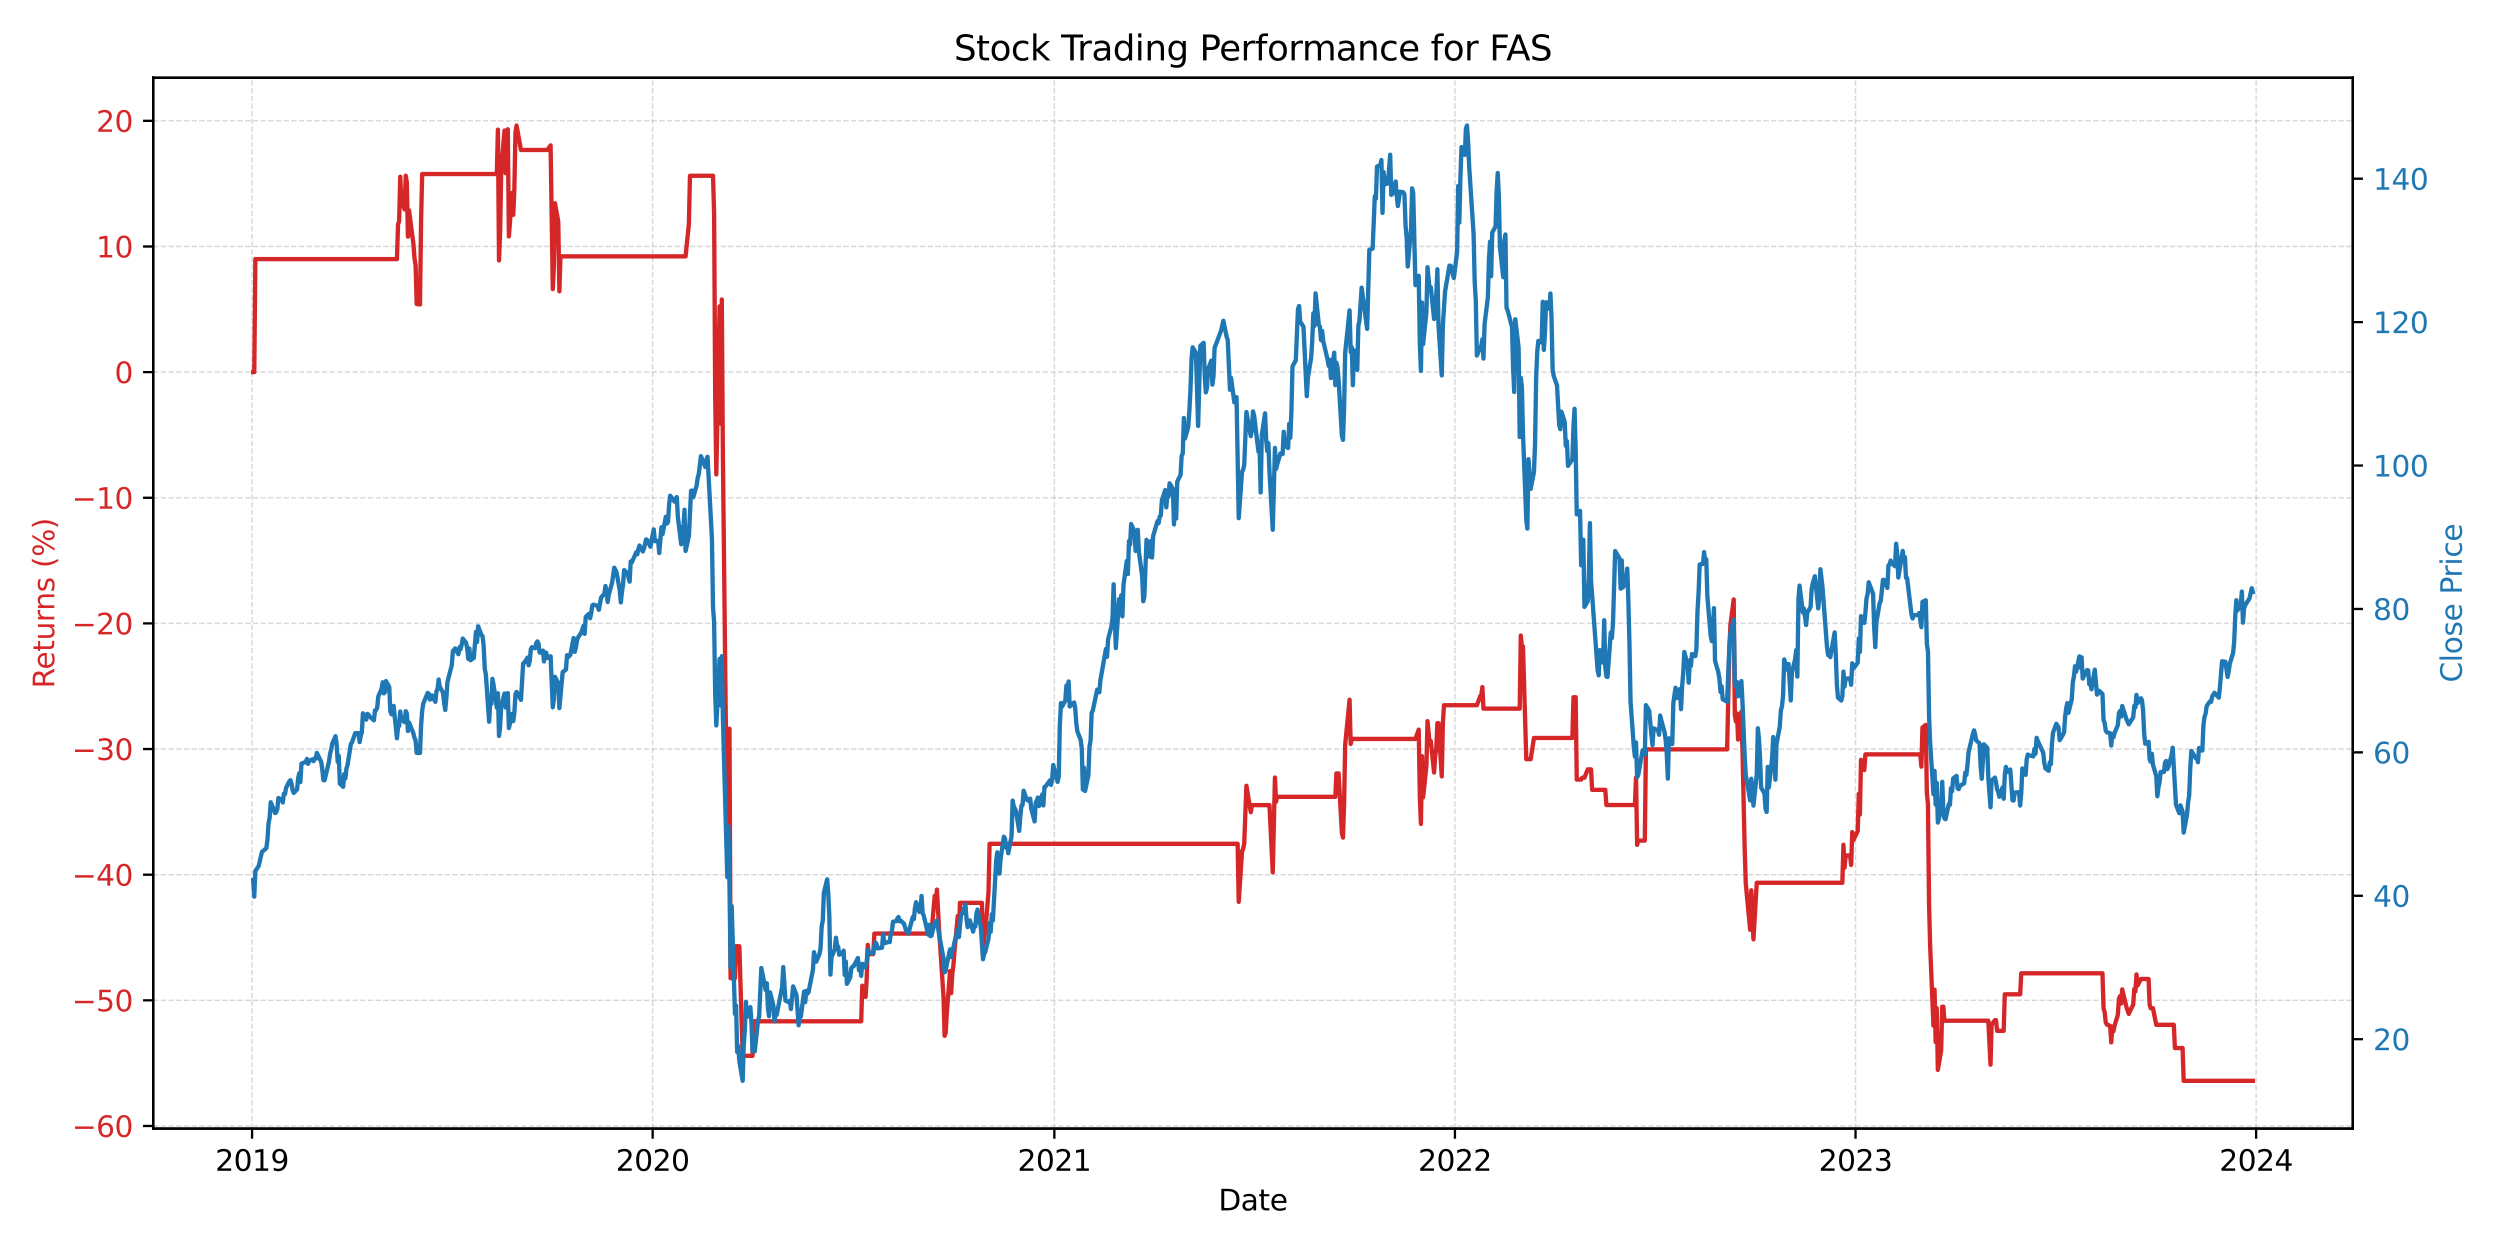 <?xml version="1.0" encoding="utf-8" standalone="no"?>
<!DOCTYPE svg PUBLIC "-//W3C//DTD SVG 1.1//EN"
  "http://www.w3.org/Graphics/SVG/1.1/DTD/svg11.dtd">
<svg xmlns:xlink="http://www.w3.org/1999/xlink" width="864pt" height="432pt" viewBox="0 0 864 432" xmlns="http://www.w3.org/2000/svg" version="1.1">
 <defs>
  <style type="text/css">*{stroke-linejoin: round; stroke-linecap: butt}</style>
 </defs>
 <g id="figure_1">
  <g id="patch_1">
   <path d="M 0 432 
L 864 432 
L 864 0 
L 0 0 
z
" style="fill: #ffffff"/>
  </g>
  <g id="axes_1">
   <g id="patch_2">
    <path d="M 52.94 390.04 
L 813.13 390.04 
L 813.13 26.88 
L 52.94 26.88 
z
" style="fill: #ffffff"/>
   </g>
   <g id="matplotlib.axis_1">
    <g id="xtick_1">
     <g id="line2d_1">
      <path d="M 87.115 390.04 
L 87.115 26.88 
" clip-path="url(#pd7b4e65a87)" style="fill: none; stroke-dasharray: 1.85,0.8; stroke-dashoffset: 0; stroke: #b0b0b0; stroke-opacity: 0.5; stroke-width: 0.5"/>
     </g>
     <g id="line2d_2">
      <defs>
       <path id="m88a83b023a" d="M 0 0 
L 0 3.5 
" style="stroke: #000000; stroke-width: 0.8"/>
      </defs>
      <g>
       <use xlink:href="#m88a83b023a" x="87.115" y="390.04" style="stroke: #000000; stroke-width: 0.8"/>
      </g>
     </g>
     <g id="text_1">
      <!-- 2019 -->
      <g transform="translate(74.39 404.638) scale(0.1 -0.1)">
       <defs>
        <path id="DejaVuSans-32" d="M 1228 531 
L 3431 531 
L 3431 0 
L 469 0 
L 469 531 
Q 828 903 1448 1529 
Q 2069 2156 2228 2338 
Q 2531 2678 2651 2914 
Q 2772 3150 2772 3378 
Q 2772 3750 2511 3984 
Q 2250 4219 1831 4219 
Q 1534 4219 1204 4116 
Q 875 4013 500 3803 
L 500 4441 
Q 881 4594 1212 4672 
Q 1544 4750 1819 4750 
Q 2544 4750 2975 4387 
Q 3406 4025 3406 3419 
Q 3406 3131 3298 2873 
Q 3191 2616 2906 2266 
Q 2828 2175 2409 1742 
Q 1991 1309 1228 531 
z
" transform="scale(0.016)"/>
        <path id="DejaVuSans-30" d="M 2034 4250 
Q 1547 4250 1301 3770 
Q 1056 3291 1056 2328 
Q 1056 1369 1301 889 
Q 1547 409 2034 409 
Q 2525 409 2770 889 
Q 3016 1369 3016 2328 
Q 3016 3291 2770 3770 
Q 2525 4250 2034 4250 
z
M 2034 4750 
Q 2819 4750 3233 4129 
Q 3647 3509 3647 2328 
Q 3647 1150 3233 529 
Q 2819 -91 2034 -91 
Q 1250 -91 836 529 
Q 422 1150 422 2328 
Q 422 3509 836 4129 
Q 1250 4750 2034 4750 
z
" transform="scale(0.016)"/>
        <path id="DejaVuSans-31" d="M 794 531 
L 1825 531 
L 1825 4091 
L 703 3866 
L 703 4441 
L 1819 4666 
L 2450 4666 
L 2450 531 
L 3481 531 
L 3481 0 
L 794 0 
L 794 531 
z
" transform="scale(0.016)"/>
        <path id="DejaVuSans-39" d="M 703 97 
L 703 672 
Q 941 559 1184 500 
Q 1428 441 1663 441 
Q 2288 441 2617 861 
Q 2947 1281 2994 2138 
Q 2813 1869 2534 1725 
Q 2256 1581 1919 1581 
Q 1219 1581 811 2004 
Q 403 2428 403 3163 
Q 403 3881 828 4315 
Q 1253 4750 1959 4750 
Q 2769 4750 3195 4129 
Q 3622 3509 3622 2328 
Q 3622 1225 3098 567 
Q 2575 -91 1691 -91 
Q 1453 -91 1209 -44 
Q 966 3 703 97 
z
M 1959 2075 
Q 2384 2075 2632 2365 
Q 2881 2656 2881 3163 
Q 2881 3666 2632 3958 
Q 2384 4250 1959 4250 
Q 1534 4250 1286 3958 
Q 1038 3666 1038 3163 
Q 1038 2656 1286 2365 
Q 1534 2075 1959 2075 
z
" transform="scale(0.016)"/>
       </defs>
       <use xlink:href="#DejaVuSans-32"/>
       <use xlink:href="#DejaVuSans-30" x="63.623"/>
       <use xlink:href="#DejaVuSans-31" x="127.246"/>
       <use xlink:href="#DejaVuSans-39" x="190.869"/>
      </g>
     </g>
    </g>
    <g id="xtick_2">
     <g id="line2d_3">
      <path d="M 225.559 390.04 
L 225.559 26.88 
" clip-path="url(#pd7b4e65a87)" style="fill: none; stroke-dasharray: 1.85,0.8; stroke-dashoffset: 0; stroke: #b0b0b0; stroke-opacity: 0.5; stroke-width: 0.5"/>
     </g>
     <g id="line2d_4">
      <g>
       <use xlink:href="#m88a83b023a" x="225.559" y="390.04" style="stroke: #000000; stroke-width: 0.8"/>
      </g>
     </g>
     <g id="text_2">
      <!-- 2020 -->
      <g transform="translate(212.834 404.638) scale(0.1 -0.1)">
       <use xlink:href="#DejaVuSans-32"/>
       <use xlink:href="#DejaVuSans-30" x="63.623"/>
       <use xlink:href="#DejaVuSans-32" x="127.246"/>
       <use xlink:href="#DejaVuSans-30" x="190.869"/>
      </g>
     </g>
    </g>
    <g id="xtick_3">
     <g id="line2d_5">
      <path d="M 364.382 390.04 
L 364.382 26.88 
" clip-path="url(#pd7b4e65a87)" style="fill: none; stroke-dasharray: 1.85,0.8; stroke-dashoffset: 0; stroke: #b0b0b0; stroke-opacity: 0.5; stroke-width: 0.5"/>
     </g>
     <g id="line2d_6">
      <g>
       <use xlink:href="#m88a83b023a" x="364.382" y="390.04" style="stroke: #000000; stroke-width: 0.8"/>
      </g>
     </g>
     <g id="text_3">
      <!-- 2021 -->
      <g transform="translate(351.657 404.638) scale(0.1 -0.1)">
       <use xlink:href="#DejaVuSans-32"/>
       <use xlink:href="#DejaVuSans-30" x="63.623"/>
       <use xlink:href="#DejaVuSans-32" x="127.246"/>
       <use xlink:href="#DejaVuSans-31" x="190.869"/>
      </g>
     </g>
    </g>
    <g id="xtick_4">
     <g id="line2d_7">
      <path d="M 502.826 390.04 
L 502.826 26.88 
" clip-path="url(#pd7b4e65a87)" style="fill: none; stroke-dasharray: 1.85,0.8; stroke-dashoffset: 0; stroke: #b0b0b0; stroke-opacity: 0.5; stroke-width: 0.5"/>
     </g>
     <g id="line2d_8">
      <g>
       <use xlink:href="#m88a83b023a" x="502.826" y="390.04" style="stroke: #000000; stroke-width: 0.8"/>
      </g>
     </g>
     <g id="text_4">
      <!-- 2022 -->
      <g transform="translate(490.101 404.638) scale(0.1 -0.1)">
       <use xlink:href="#DejaVuSans-32"/>
       <use xlink:href="#DejaVuSans-30" x="63.623"/>
       <use xlink:href="#DejaVuSans-32" x="127.246"/>
       <use xlink:href="#DejaVuSans-32" x="190.869"/>
      </g>
     </g>
    </g>
    <g id="xtick_5">
     <g id="line2d_9">
      <path d="M 641.27 390.04 
L 641.27 26.88 
" clip-path="url(#pd7b4e65a87)" style="fill: none; stroke-dasharray: 1.85,0.8; stroke-dashoffset: 0; stroke: #b0b0b0; stroke-opacity: 0.5; stroke-width: 0.5"/>
     </g>
     <g id="line2d_10">
      <g>
       <use xlink:href="#m88a83b023a" x="641.27" y="390.04" style="stroke: #000000; stroke-width: 0.8"/>
      </g>
     </g>
     <g id="text_5">
      <!-- 2023 -->
      <g transform="translate(628.545 404.638) scale(0.1 -0.1)">
       <defs>
        <path id="DejaVuSans-33" d="M 2597 2516 
Q 3050 2419 3304 2112 
Q 3559 1806 3559 1356 
Q 3559 666 3084 287 
Q 2609 -91 1734 -91 
Q 1441 -91 1130 -33 
Q 819 25 488 141 
L 488 750 
Q 750 597 1062 519 
Q 1375 441 1716 441 
Q 2309 441 2620 675 
Q 2931 909 2931 1356 
Q 2931 1769 2642 2001 
Q 2353 2234 1838 2234 
L 1294 2234 
L 1294 2753 
L 1863 2753 
Q 2328 2753 2575 2939 
Q 2822 3125 2822 3475 
Q 2822 3834 2567 4026 
Q 2313 4219 1838 4219 
Q 1578 4219 1281 4162 
Q 984 4106 628 3988 
L 628 4550 
Q 988 4650 1302 4700 
Q 1616 4750 1894 4750 
Q 2613 4750 3031 4423 
Q 3450 4097 3450 3541 
Q 3450 3153 3228 2886 
Q 3006 2619 2597 2516 
z
" transform="scale(0.016)"/>
       </defs>
       <use xlink:href="#DejaVuSans-32"/>
       <use xlink:href="#DejaVuSans-30" x="63.623"/>
       <use xlink:href="#DejaVuSans-32" x="127.246"/>
       <use xlink:href="#DejaVuSans-33" x="190.869"/>
      </g>
     </g>
    </g>
    <g id="xtick_6">
     <g id="line2d_11">
      <path d="M 779.714 390.04 
L 779.714 26.88 
" clip-path="url(#pd7b4e65a87)" style="fill: none; stroke-dasharray: 1.85,0.8; stroke-dashoffset: 0; stroke: #b0b0b0; stroke-opacity: 0.5; stroke-width: 0.5"/>
     </g>
     <g id="line2d_12">
      <g>
       <use xlink:href="#m88a83b023a" x="779.714" y="390.04" style="stroke: #000000; stroke-width: 0.8"/>
      </g>
     </g>
     <g id="text_6">
      <!-- 2024 -->
      <g transform="translate(766.989 404.638) scale(0.1 -0.1)">
       <defs>
        <path id="DejaVuSans-34" d="M 2419 4116 
L 825 1625 
L 2419 1625 
L 2419 4116 
z
M 2253 4666 
L 3047 4666 
L 3047 1625 
L 3713 1625 
L 3713 1100 
L 3047 1100 
L 3047 0 
L 2419 0 
L 2419 1100 
L 313 1100 
L 313 1709 
L 2253 4666 
z
" transform="scale(0.016)"/>
       </defs>
       <use xlink:href="#DejaVuSans-32"/>
       <use xlink:href="#DejaVuSans-30" x="63.623"/>
       <use xlink:href="#DejaVuSans-32" x="127.246"/>
       <use xlink:href="#DejaVuSans-34" x="190.869"/>
      </g>
     </g>
    </g>
    <g id="text_7">
     <!-- Date -->
     <g transform="translate(421.084 418.317) scale(0.1 -0.1)">
      <defs>
       <path id="DejaVuSans-44" d="M 1259 4147 
L 1259 519 
L 2022 519 
Q 2988 519 3436 956 
Q 3884 1394 3884 2338 
Q 3884 3275 3436 3711 
Q 2988 4147 2022 4147 
L 1259 4147 
z
M 628 4666 
L 1925 4666 
Q 3281 4666 3915 4102 
Q 4550 3538 4550 2338 
Q 4550 1131 3912 565 
Q 3275 0 1925 0 
L 628 0 
L 628 4666 
z
" transform="scale(0.016)"/>
       <path id="DejaVuSans-61" d="M 2194 1759 
Q 1497 1759 1228 1600 
Q 959 1441 959 1056 
Q 959 750 1161 570 
Q 1363 391 1709 391 
Q 2188 391 2477 730 
Q 2766 1069 2766 1631 
L 2766 1759 
L 2194 1759 
z
M 3341 1997 
L 3341 0 
L 2766 0 
L 2766 531 
Q 2569 213 2275 61 
Q 1981 -91 1556 -91 
Q 1019 -91 701 211 
Q 384 513 384 1019 
Q 384 1609 779 1909 
Q 1175 2209 1959 2209 
L 2766 2209 
L 2766 2266 
Q 2766 2663 2505 2880 
Q 2244 3097 1772 3097 
Q 1472 3097 1187 3025 
Q 903 2953 641 2809 
L 641 3341 
Q 956 3463 1253 3523 
Q 1550 3584 1831 3584 
Q 2591 3584 2966 3190 
Q 3341 2797 3341 1997 
z
" transform="scale(0.016)"/>
       <path id="DejaVuSans-74" d="M 1172 4494 
L 1172 3500 
L 2356 3500 
L 2356 3053 
L 1172 3053 
L 1172 1153 
Q 1172 725 1289 603 
Q 1406 481 1766 481 
L 2356 481 
L 2356 0 
L 1766 0 
Q 1100 0 847 248 
Q 594 497 594 1153 
L 594 3053 
L 172 3053 
L 172 3500 
L 594 3500 
L 594 4494 
L 1172 4494 
z
" transform="scale(0.016)"/>
       <path id="DejaVuSans-65" d="M 3597 1894 
L 3597 1613 
L 953 1613 
Q 991 1019 1311 708 
Q 1631 397 2203 397 
Q 2534 397 2845 478 
Q 3156 559 3463 722 
L 3463 178 
Q 3153 47 2828 -22 
Q 2503 -91 2169 -91 
Q 1331 -91 842 396 
Q 353 884 353 1716 
Q 353 2575 817 3079 
Q 1281 3584 2069 3584 
Q 2775 3584 3186 3129 
Q 3597 2675 3597 1894 
z
M 3022 2063 
Q 3016 2534 2758 2815 
Q 2500 3097 2075 3097 
Q 1594 3097 1305 2825 
Q 1016 2553 972 2059 
L 3022 2063 
z
" transform="scale(0.016)"/>
      </defs>
      <use xlink:href="#DejaVuSans-44"/>
      <use xlink:href="#DejaVuSans-61" x="77.002"/>
      <use xlink:href="#DejaVuSans-74" x="138.281"/>
      <use xlink:href="#DejaVuSans-65" x="177.49"/>
     </g>
    </g>
   </g>
   <g id="matplotlib.axis_2">
    <g id="ytick_1">
     <g id="line2d_13">
      <path d="M 52.94 389.138 
L 813.13 389.138 
" clip-path="url(#pd7b4e65a87)" style="fill: none; stroke-dasharray: 1.85,0.8; stroke-dashoffset: 0; stroke: #b0b0b0; stroke-opacity: 0.5; stroke-width: 0.5"/>
     </g>
     <g id="line2d_14">
      <defs>
       <path id="mc1b731d2d6" d="M 0 0 
L -3.5 0 
" style="stroke: #000000; stroke-width: 0.8"/>
      </defs>
      <g>
       <use xlink:href="#mc1b731d2d6" x="52.94" y="389.138" style="stroke: #000000; stroke-width: 0.8"/>
      </g>
     </g>
     <g id="text_8">
      <!-- −60 -->
      <g style="fill: #d62728" transform="translate(24.835 392.937) scale(0.1 -0.1)">
       <defs>
        <path id="DejaVuSans-2212" d="M 678 2272 
L 4684 2272 
L 4684 1741 
L 678 1741 
L 678 2272 
z
" transform="scale(0.016)"/>
        <path id="DejaVuSans-36" d="M 2113 2584 
Q 1688 2584 1439 2293 
Q 1191 2003 1191 1497 
Q 1191 994 1439 701 
Q 1688 409 2113 409 
Q 2538 409 2786 701 
Q 3034 994 3034 1497 
Q 3034 2003 2786 2293 
Q 2538 2584 2113 2584 
z
M 3366 4563 
L 3366 3988 
Q 3128 4100 2886 4159 
Q 2644 4219 2406 4219 
Q 1781 4219 1451 3797 
Q 1122 3375 1075 2522 
Q 1259 2794 1537 2939 
Q 1816 3084 2150 3084 
Q 2853 3084 3261 2657 
Q 3669 2231 3669 1497 
Q 3669 778 3244 343 
Q 2819 -91 2113 -91 
Q 1303 -91 875 529 
Q 447 1150 447 2328 
Q 447 3434 972 4092 
Q 1497 4750 2381 4750 
Q 2619 4750 2861 4703 
Q 3103 4656 3366 4563 
z
" transform="scale(0.016)"/>
       </defs>
       <use xlink:href="#DejaVuSans-2212"/>
       <use xlink:href="#DejaVuSans-36" x="83.789"/>
       <use xlink:href="#DejaVuSans-30" x="147.412"/>
      </g>
     </g>
    </g>
    <g id="ytick_2">
     <g id="line2d_15">
      <path d="M 52.94 345.716 
L 813.13 345.716 
" clip-path="url(#pd7b4e65a87)" style="fill: none; stroke-dasharray: 1.85,0.8; stroke-dashoffset: 0; stroke: #b0b0b0; stroke-opacity: 0.5; stroke-width: 0.5"/>
     </g>
     <g id="line2d_16">
      <g>
       <use xlink:href="#mc1b731d2d6" x="52.94" y="345.716" style="stroke: #000000; stroke-width: 0.8"/>
      </g>
     </g>
     <g id="text_9">
      <!-- −50 -->
      <g style="fill: #d62728" transform="translate(24.835 349.515) scale(0.1 -0.1)">
       <defs>
        <path id="DejaVuSans-35" d="M 691 4666 
L 3169 4666 
L 3169 4134 
L 1269 4134 
L 1269 2991 
Q 1406 3038 1543 3061 
Q 1681 3084 1819 3084 
Q 2600 3084 3056 2656 
Q 3513 2228 3513 1497 
Q 3513 744 3044 326 
Q 2575 -91 1722 -91 
Q 1428 -91 1123 -41 
Q 819 9 494 109 
L 494 744 
Q 775 591 1075 516 
Q 1375 441 1709 441 
Q 2250 441 2565 725 
Q 2881 1009 2881 1497 
Q 2881 1984 2565 2268 
Q 2250 2553 1709 2553 
Q 1456 2553 1204 2497 
Q 953 2441 691 2322 
L 691 4666 
z
" transform="scale(0.016)"/>
       </defs>
       <use xlink:href="#DejaVuSans-2212"/>
       <use xlink:href="#DejaVuSans-35" x="83.789"/>
       <use xlink:href="#DejaVuSans-30" x="147.412"/>
      </g>
     </g>
    </g>
    <g id="ytick_3">
     <g id="line2d_17">
      <path d="M 52.94 302.294 
L 813.13 302.294 
" clip-path="url(#pd7b4e65a87)" style="fill: none; stroke-dasharray: 1.85,0.8; stroke-dashoffset: 0; stroke: #b0b0b0; stroke-opacity: 0.5; stroke-width: 0.5"/>
     </g>
     <g id="line2d_18">
      <g>
       <use xlink:href="#mc1b731d2d6" x="52.94" y="302.294" style="stroke: #000000; stroke-width: 0.8"/>
      </g>
     </g>
     <g id="text_10">
      <!-- −40 -->
      <g style="fill: #d62728" transform="translate(24.835 306.093) scale(0.1 -0.1)">
       <use xlink:href="#DejaVuSans-2212"/>
       <use xlink:href="#DejaVuSans-34" x="83.789"/>
       <use xlink:href="#DejaVuSans-30" x="147.412"/>
      </g>
     </g>
    </g>
    <g id="ytick_4">
     <g id="line2d_19">
      <path d="M 52.94 258.872 
L 813.13 258.872 
" clip-path="url(#pd7b4e65a87)" style="fill: none; stroke-dasharray: 1.85,0.8; stroke-dashoffset: 0; stroke: #b0b0b0; stroke-opacity: 0.5; stroke-width: 0.5"/>
     </g>
     <g id="line2d_20">
      <g>
       <use xlink:href="#mc1b731d2d6" x="52.94" y="258.872" style="stroke: #000000; stroke-width: 0.8"/>
      </g>
     </g>
     <g id="text_11">
      <!-- −30 -->
      <g style="fill: #d62728" transform="translate(24.835 262.671) scale(0.1 -0.1)">
       <use xlink:href="#DejaVuSans-2212"/>
       <use xlink:href="#DejaVuSans-33" x="83.789"/>
       <use xlink:href="#DejaVuSans-30" x="147.412"/>
      </g>
     </g>
    </g>
    <g id="ytick_5">
     <g id="line2d_21">
      <path d="M 52.94 215.45 
L 813.13 215.45 
" clip-path="url(#pd7b4e65a87)" style="fill: none; stroke-dasharray: 1.85,0.8; stroke-dashoffset: 0; stroke: #b0b0b0; stroke-opacity: 0.5; stroke-width: 0.5"/>
     </g>
     <g id="line2d_22">
      <g>
       <use xlink:href="#mc1b731d2d6" x="52.94" y="215.45" style="stroke: #000000; stroke-width: 0.8"/>
      </g>
     </g>
     <g id="text_12">
      <!-- −20 -->
      <g style="fill: #d62728" transform="translate(24.835 219.249) scale(0.1 -0.1)">
       <use xlink:href="#DejaVuSans-2212"/>
       <use xlink:href="#DejaVuSans-32" x="83.789"/>
       <use xlink:href="#DejaVuSans-30" x="147.412"/>
      </g>
     </g>
    </g>
    <g id="ytick_6">
     <g id="line2d_23">
      <path d="M 52.94 172.028 
L 813.13 172.028 
" clip-path="url(#pd7b4e65a87)" style="fill: none; stroke-dasharray: 1.85,0.8; stroke-dashoffset: 0; stroke: #b0b0b0; stroke-opacity: 0.5; stroke-width: 0.5"/>
     </g>
     <g id="line2d_24">
      <g>
       <use xlink:href="#mc1b731d2d6" x="52.94" y="172.028" style="stroke: #000000; stroke-width: 0.8"/>
      </g>
     </g>
     <g id="text_13">
      <!-- −10 -->
      <g style="fill: #d62728" transform="translate(24.835 175.827) scale(0.1 -0.1)">
       <use xlink:href="#DejaVuSans-2212"/>
       <use xlink:href="#DejaVuSans-31" x="83.789"/>
       <use xlink:href="#DejaVuSans-30" x="147.412"/>
      </g>
     </g>
    </g>
    <g id="ytick_7">
     <g id="line2d_25">
      <path d="M 52.94 128.606 
L 813.13 128.606 
" clip-path="url(#pd7b4e65a87)" style="fill: none; stroke-dasharray: 1.85,0.8; stroke-dashoffset: 0; stroke: #b0b0b0; stroke-opacity: 0.5; stroke-width: 0.5"/>
     </g>
     <g id="line2d_26">
      <g>
       <use xlink:href="#mc1b731d2d6" x="52.94" y="128.606" style="stroke: #000000; stroke-width: 0.8"/>
      </g>
     </g>
     <g id="text_14">
      <!-- 0 -->
      <g style="fill: #d62728" transform="translate(39.578 132.405) scale(0.1 -0.1)">
       <use xlink:href="#DejaVuSans-30"/>
      </g>
     </g>
    </g>
    <g id="ytick_8">
     <g id="line2d_27">
      <path d="M 52.94 85.184 
L 813.13 85.184 
" clip-path="url(#pd7b4e65a87)" style="fill: none; stroke-dasharray: 1.85,0.8; stroke-dashoffset: 0; stroke: #b0b0b0; stroke-opacity: 0.5; stroke-width: 0.5"/>
     </g>
     <g id="line2d_28">
      <g>
       <use xlink:href="#mc1b731d2d6" x="52.94" y="85.184" style="stroke: #000000; stroke-width: 0.8"/>
      </g>
     </g>
     <g id="text_15">
      <!-- 10 -->
      <g style="fill: #d62728" transform="translate(33.215 88.983) scale(0.1 -0.1)">
       <use xlink:href="#DejaVuSans-31"/>
       <use xlink:href="#DejaVuSans-30" x="63.623"/>
      </g>
     </g>
    </g>
    <g id="ytick_9">
     <g id="line2d_29">
      <path d="M 52.94 41.762 
L 813.13 41.762 
" clip-path="url(#pd7b4e65a87)" style="fill: none; stroke-dasharray: 1.85,0.8; stroke-dashoffset: 0; stroke: #b0b0b0; stroke-opacity: 0.5; stroke-width: 0.5"/>
     </g>
     <g id="line2d_30">
      <g>
       <use xlink:href="#mc1b731d2d6" x="52.94" y="41.762" style="stroke: #000000; stroke-width: 0.8"/>
      </g>
     </g>
     <g id="text_16">
      <!-- 20 -->
      <g style="fill: #d62728" transform="translate(33.215 45.561) scale(0.1 -0.1)">
       <use xlink:href="#DejaVuSans-32"/>
       <use xlink:href="#DejaVuSans-30" x="63.623"/>
      </g>
     </g>
    </g>
    <g id="text_17">
     <!-- Returns (%) -->
     <g style="fill: #d62728" transform="translate(18.756 237.898) rotate(-90) scale(0.1 -0.1)">
      <defs>
       <path id="DejaVuSans-52" d="M 2841 2188 
Q 3044 2119 3236 1894 
Q 3428 1669 3622 1275 
L 4263 0 
L 3584 0 
L 2988 1197 
Q 2756 1666 2539 1819 
Q 2322 1972 1947 1972 
L 1259 1972 
L 1259 0 
L 628 0 
L 628 4666 
L 2053 4666 
Q 2853 4666 3247 4331 
Q 3641 3997 3641 3322 
Q 3641 2881 3436 2590 
Q 3231 2300 2841 2188 
z
M 1259 4147 
L 1259 2491 
L 2053 2491 
Q 2509 2491 2742 2702 
Q 2975 2913 2975 3322 
Q 2975 3731 2742 3939 
Q 2509 4147 2053 4147 
L 1259 4147 
z
" transform="scale(0.016)"/>
       <path id="DejaVuSans-75" d="M 544 1381 
L 544 3500 
L 1119 3500 
L 1119 1403 
Q 1119 906 1312 657 
Q 1506 409 1894 409 
Q 2359 409 2629 706 
Q 2900 1003 2900 1516 
L 2900 3500 
L 3475 3500 
L 3475 0 
L 2900 0 
L 2900 538 
Q 2691 219 2414 64 
Q 2138 -91 1772 -91 
Q 1169 -91 856 284 
Q 544 659 544 1381 
z
M 1991 3584 
L 1991 3584 
z
" transform="scale(0.016)"/>
       <path id="DejaVuSans-72" d="M 2631 2963 
Q 2534 3019 2420 3045 
Q 2306 3072 2169 3072 
Q 1681 3072 1420 2755 
Q 1159 2438 1159 1844 
L 1159 0 
L 581 0 
L 581 3500 
L 1159 3500 
L 1159 2956 
Q 1341 3275 1631 3429 
Q 1922 3584 2338 3584 
Q 2397 3584 2469 3576 
Q 2541 3569 2628 3553 
L 2631 2963 
z
" transform="scale(0.016)"/>
       <path id="DejaVuSans-6e" d="M 3513 2113 
L 3513 0 
L 2938 0 
L 2938 2094 
Q 2938 2591 2744 2837 
Q 2550 3084 2163 3084 
Q 1697 3084 1428 2787 
Q 1159 2491 1159 1978 
L 1159 0 
L 581 0 
L 581 3500 
L 1159 3500 
L 1159 2956 
Q 1366 3272 1645 3428 
Q 1925 3584 2291 3584 
Q 2894 3584 3203 3211 
Q 3513 2838 3513 2113 
z
" transform="scale(0.016)"/>
       <path id="DejaVuSans-73" d="M 2834 3397 
L 2834 2853 
Q 2591 2978 2328 3040 
Q 2066 3103 1784 3103 
Q 1356 3103 1142 2972 
Q 928 2841 928 2578 
Q 928 2378 1081 2264 
Q 1234 2150 1697 2047 
L 1894 2003 
Q 2506 1872 2764 1633 
Q 3022 1394 3022 966 
Q 3022 478 2636 193 
Q 2250 -91 1575 -91 
Q 1294 -91 989 -36 
Q 684 19 347 128 
L 347 722 
Q 666 556 975 473 
Q 1284 391 1588 391 
Q 1994 391 2212 530 
Q 2431 669 2431 922 
Q 2431 1156 2273 1281 
Q 2116 1406 1581 1522 
L 1381 1569 
Q 847 1681 609 1914 
Q 372 2147 372 2553 
Q 372 3047 722 3315 
Q 1072 3584 1716 3584 
Q 2034 3584 2315 3537 
Q 2597 3491 2834 3397 
z
" transform="scale(0.016)"/>
       <path id="DejaVuSans-20" transform="scale(0.016)"/>
       <path id="DejaVuSans-28" d="M 1984 4856 
Q 1566 4138 1362 3434 
Q 1159 2731 1159 2009 
Q 1159 1288 1364 580 
Q 1569 -128 1984 -844 
L 1484 -844 
Q 1016 -109 783 600 
Q 550 1309 550 2009 
Q 550 2706 781 3412 
Q 1013 4119 1484 4856 
L 1984 4856 
z
" transform="scale(0.016)"/>
       <path id="DejaVuSans-25" d="M 4653 2053 
Q 4381 2053 4226 1822 
Q 4072 1591 4072 1178 
Q 4072 772 4226 539 
Q 4381 306 4653 306 
Q 4919 306 5073 539 
Q 5228 772 5228 1178 
Q 5228 1588 5073 1820 
Q 4919 2053 4653 2053 
z
M 4653 2450 
Q 5147 2450 5437 2106 
Q 5728 1763 5728 1178 
Q 5728 594 5436 251 
Q 5144 -91 4653 -91 
Q 4153 -91 3862 251 
Q 3572 594 3572 1178 
Q 3572 1766 3864 2108 
Q 4156 2450 4653 2450 
z
M 1428 4353 
Q 1159 4353 1004 4120 
Q 850 3888 850 3481 
Q 850 3069 1003 2837 
Q 1156 2606 1428 2606 
Q 1700 2606 1854 2837 
Q 2009 3069 2009 3481 
Q 2009 3884 1853 4118 
Q 1697 4353 1428 4353 
z
M 4250 4750 
L 4750 4750 
L 1831 -91 
L 1331 -91 
L 4250 4750 
z
M 1428 4750 
Q 1922 4750 2215 4408 
Q 2509 4066 2509 3481 
Q 2509 2891 2217 2550 
Q 1925 2209 1428 2209 
Q 931 2209 642 2551 
Q 353 2894 353 3481 
Q 353 4063 643 4406 
Q 934 4750 1428 4750 
z
" transform="scale(0.016)"/>
       <path id="DejaVuSans-29" d="M 513 4856 
L 1013 4856 
Q 1481 4119 1714 3412 
Q 1947 2706 1947 2009 
Q 1947 1309 1714 600 
Q 1481 -109 1013 -844 
L 513 -844 
Q 928 -128 1133 580 
Q 1338 1288 1338 2009 
Q 1338 2731 1133 3434 
Q 928 4138 513 4856 
z
" transform="scale(0.016)"/>
      </defs>
      <use xlink:href="#DejaVuSans-52"/>
      <use xlink:href="#DejaVuSans-65" x="64.982"/>
      <use xlink:href="#DejaVuSans-74" x="126.506"/>
      <use xlink:href="#DejaVuSans-75" x="165.715"/>
      <use xlink:href="#DejaVuSans-72" x="229.094"/>
      <use xlink:href="#DejaVuSans-6e" x="268.457"/>
      <use xlink:href="#DejaVuSans-73" x="331.836"/>
      <use xlink:href="#DejaVuSans-20" x="383.936"/>
      <use xlink:href="#DejaVuSans-28" x="415.723"/>
      <use xlink:href="#DejaVuSans-25" x="454.736"/>
      <use xlink:href="#DejaVuSans-29" x="549.756"/>
     </g>
    </g>
   </g>
   <g id="line2d_31">
    <path d="M 87.494 128.606 
L 87.873 128.606 
L 88.253 89.549 
L 137.182 89.549 
L 137.561 77.543 
L 137.941 76.465 
L 138.32 61.08 
L 138.699 69.491 
L 139.837 72.366 
L 140.217 60.72 
L 140.596 63.02 
L 140.975 81.785 
L 141.354 72.726 
L 142.872 84.301 
L 143.251 89.261 
L 143.63 91.778 
L 144.01 105.078 
L 145.147 105.221 
L 145.527 76.033 
L 145.906 60.145 
L 171.698 60.145 
L 172.078 44.82 
L 172.457 90.008 
L 172.836 80.412 
L 173.216 58.713 
L 174.353 45.106 
L 174.733 59.859 
L 175.491 44.676 
L 175.871 81.701 
L 177.009 66.662 
L 177.388 74.253 
L 177.767 65.086 
L 178.146 45.75 
L 178.526 43.387 
L 180.043 51.837 
L 189.146 51.837 
L 190.284 50.253 
L 191.043 99.899 
L 191.422 92.109 
L 191.801 70.257 
L 192.939 76.66 
L 193.318 100.691 
L 193.698 88.609 
L 236.938 88.609 
L 238.076 77.401 
L 238.455 60.743 
L 246.42 60.743 
L 246.799 73.888 
L 247.179 137.424 
L 247.558 163.952 
L 248.696 105.864 
L 249.075 146.425 
L 249.455 103.495 
L 249.834 157.675 
L 251.351 296.295 
L 251.73 251.885 
L 252.11 251.885 
L 252.489 338.06 
L 254.006 338.06 
L 254.385 327.03 
L 255.523 327.03 
L 256.661 364.899 
L 260.075 364.899 
L 260.454 352.966 
L 297.625 352.966 
L 298.005 340.659 
L 299.143 344.553 
L 299.522 338.434 
L 299.901 326.543 
L 300.281 329.881 
L 300.66 329.742 
L 301.798 329.742 
L 302.177 322.649 
L 321.521 322.649 
L 321.901 322.516 
L 323.038 309.573 
L 323.418 312.642 
L 323.797 307.439 
L 324.556 321.448 
L 326.073 344.428 
L 326.452 357.99 
L 326.831 356.921 
L 327.211 350.241 
L 328.349 335.609 
L 328.728 343.225 
L 329.107 336.544 
L 329.487 333.805 
L 329.866 328.728 
L 331.004 316.569 
L 331.383 323.65 
L 331.762 312.026 
L 339.348 312.026 
L 339.728 329.643 
L 340.107 324.129 
L 340.486 322.124 
L 341.624 308.302 
L 342.003 291.616 
L 427.725 291.616 
L 428.104 311.685 
L 429.242 294.163 
L 429.621 293.405 
L 430.001 291.608 
L 430.759 271.562 
L 432.276 280.7 
L 432.656 278.253 
L 438.724 278.253 
L 439.862 301.497 
L 440.621 268.712 
L 441 277.095 
L 441.38 275.385 
L 461.482 275.385 
L 461.862 267.291 
L 462.62 267.291 
L 463.758 287.976 
L 464.137 289.467 
L 464.517 277.814 
L 464.896 257.356 
L 466.413 241.819 
L 466.793 257.126 
L 467.172 255.374 
L 489.171 255.374 
L 490.309 252.161 
L 490.688 275.271 
L 491.068 284.748 
L 491.447 261.331 
L 491.826 275.578 
L 492.964 264.637 
L 493.343 249.231 
L 494.102 257.148 
L 494.481 256.109 
L 495.619 266.978 
L 495.999 261.235 
L 496.378 258.683 
L 496.757 249.941 
L 497.136 249.941 
L 498.274 268.314 
L 498.654 249.941 
L 499.033 243.73 
L 510.412 243.73 
L 511.55 240.632 
L 511.929 240.153 
L 512.308 237.456 
L 512.688 244.903 
L 525.205 244.903 
L 525.584 219.649 
L 525.963 223.397 
L 526.342 223.397 
L 527.48 262.376 
L 528.998 262.376 
L 530.135 255.034 
L 543.411 255.034 
L 543.79 240.956 
L 544.549 240.956 
L 544.928 269.425 
L 546.445 269.425 
L 546.825 268.768 
L 547.583 268.768 
L 548.721 265.905 
L 549.859 265.905 
L 550.238 272.967 
L 554.79 272.967 
L 555.169 278.219 
L 565.031 278.219 
L 565.41 268.695 
L 565.789 291.996 
L 566.169 290.517 
L 568.445 290.517 
L 568.824 258.972 
L 596.892 258.972 
L 597.651 224.939 
L 598.03 216.004 
L 599.168 207.156 
L 599.547 246.971 
L 599.926 249.336 
L 600.306 246.576 
L 600.685 255.599 
L 601.823 245.963 
L 602.202 259.482 
L 602.961 293.4 
L 603.34 305.35 
L 604.857 321.343 
L 605.237 307.679 
L 605.995 324.638 
L 607.133 305.086 
L 636.718 305.086 
L 637.098 291.939 
L 637.477 299.902 
L 637.856 295.68 
L 639.373 295.606 
L 639.753 298.939 
L 640.132 287.569 
L 640.511 290.421 
L 642.028 287.199 
L 642.408 274.311 
L 642.787 281.496 
L 643.166 262.571 
L 644.304 266.126 
L 644.684 260.719 
L 663.648 260.719 
L 664.028 264.953 
L 664.407 251.428 
L 665.545 250.528 
L 665.924 274.057 
L 666.304 277.879 
L 666.683 312.572 
L 667.062 326.997 
L 668.2 354.497 
L 668.579 342.02 
L 668.959 360.117 
L 669.338 348.427 
L 669.717 369.746 
L 670.855 363.114 
L 671.234 347.908 
L 671.614 347.908 
L 671.993 352.759 
L 687.165 352.759 
L 687.924 367.966 
L 688.303 354.106 
L 689.441 352.577 
L 689.82 352.577 
L 690.199 356.259 
L 692.475 356.259 
L 692.854 343.624 
L 698.165 343.624 
L 698.544 336.372 
L 726.612 336.372 
L 726.991 348.48 
L 727.371 349.825 
L 727.75 353.369 
L 728.129 354.091 
L 729.267 354.517 
L 729.646 360.259 
L 730.026 354.845 
L 730.405 356.453 
L 730.784 354.452 
L 731.922 350.777 
L 732.301 345.199 
L 732.681 344.247 
L 733.06 346.84 
L 733.439 341.918 
L 734.957 348.283 
L 735.715 350.416 
L 736.094 349.497 
L 737.232 347.2 
L 737.612 341.786 
L 737.991 342.639 
L 738.37 336.766 
L 738.75 340.605 
L 739.887 338.341 
L 742.543 338.341 
L 742.922 347.323 
L 743.301 348.446 
L 744.06 348.446 
L 745.198 354.172 
L 751.266 354.172 
L 751.646 362.191 
L 754.301 362.191 
L 754.68 373.533 
L 778.576 373.533 
L 778.576 373.533 
" clip-path="url(#pd7b4e65a87)" style="fill: none; stroke: #d62728; stroke-width: 1.5; stroke-linecap: square"/>
   </g>
   <g id="patch_3">
    <path d="M 52.94 390.04 
L 52.94 26.88 
" style="fill: none; stroke: #000000; stroke-width: 0.8; stroke-linejoin: miter; stroke-linecap: square"/>
   </g>
   <g id="patch_4">
    <path d="M 813.13 390.04 
L 813.13 26.88 
" style="fill: none; stroke: #000000; stroke-width: 0.8; stroke-linejoin: miter; stroke-linecap: square"/>
   </g>
   <g id="patch_5">
    <path d="M 52.94 390.04 
L 813.13 390.04 
" style="fill: none; stroke: #000000; stroke-width: 0.8; stroke-linejoin: miter; stroke-linecap: square"/>
   </g>
   <g id="patch_6">
    <path d="M 52.94 26.88 
L 813.13 26.88 
" style="fill: none; stroke: #000000; stroke-width: 0.8; stroke-linejoin: miter; stroke-linecap: square"/>
   </g>
  </g>
  <g id="axes_2">
   <g id="matplotlib.axis_3">
    <g id="ytick_10">
     <g id="line2d_32">
      <defs>
       <path id="m41809c8c04" d="M 0 0 
L 3.5 0 
" style="stroke: #000000; stroke-width: 0.8"/>
      </defs>
      <g>
       <use xlink:href="#m41809c8c04" x="813.13" y="359.149" style="stroke: #000000; stroke-width: 0.8"/>
      </g>
     </g>
     <g id="text_18">
      <!-- 20 -->
      <g style="fill: #1f77b4" transform="translate(820.13 362.949) scale(0.1 -0.1)">
       <use xlink:href="#DejaVuSans-32"/>
       <use xlink:href="#DejaVuSans-30" x="63.623"/>
      </g>
     </g>
    </g>
    <g id="ytick_11">
     <g id="line2d_33">
      <g>
       <use xlink:href="#m41809c8c04" x="813.13" y="309.585" style="stroke: #000000; stroke-width: 0.8"/>
      </g>
     </g>
     <g id="text_19">
      <!-- 40 -->
      <g style="fill: #1f77b4" transform="translate(820.13 313.384) scale(0.1 -0.1)">
       <use xlink:href="#DejaVuSans-34"/>
       <use xlink:href="#DejaVuSans-30" x="63.623"/>
      </g>
     </g>
    </g>
    <g id="ytick_12">
     <g id="line2d_34">
      <g>
       <use xlink:href="#m41809c8c04" x="813.13" y="260.021" style="stroke: #000000; stroke-width: 0.8"/>
      </g>
     </g>
     <g id="text_20">
      <!-- 60 -->
      <g style="fill: #1f77b4" transform="translate(820.13 263.82) scale(0.1 -0.1)">
       <use xlink:href="#DejaVuSans-36"/>
       <use xlink:href="#DejaVuSans-30" x="63.623"/>
      </g>
     </g>
    </g>
    <g id="ytick_13">
     <g id="line2d_35">
      <g>
       <use xlink:href="#m41809c8c04" x="813.13" y="210.456" style="stroke: #000000; stroke-width: 0.8"/>
      </g>
     </g>
     <g id="text_21">
      <!-- 80 -->
      <g style="fill: #1f77b4" transform="translate(820.13 214.256) scale(0.1 -0.1)">
       <defs>
        <path id="DejaVuSans-38" d="M 2034 2216 
Q 1584 2216 1326 1975 
Q 1069 1734 1069 1313 
Q 1069 891 1326 650 
Q 1584 409 2034 409 
Q 2484 409 2743 651 
Q 3003 894 3003 1313 
Q 3003 1734 2745 1975 
Q 2488 2216 2034 2216 
z
M 1403 2484 
Q 997 2584 770 2862 
Q 544 3141 544 3541 
Q 544 4100 942 4425 
Q 1341 4750 2034 4750 
Q 2731 4750 3128 4425 
Q 3525 4100 3525 3541 
Q 3525 3141 3298 2862 
Q 3072 2584 2669 2484 
Q 3125 2378 3379 2068 
Q 3634 1759 3634 1313 
Q 3634 634 3220 271 
Q 2806 -91 2034 -91 
Q 1263 -91 848 271 
Q 434 634 434 1313 
Q 434 1759 690 2068 
Q 947 2378 1403 2484 
z
M 1172 3481 
Q 1172 3119 1398 2916 
Q 1625 2713 2034 2713 
Q 2441 2713 2670 2916 
Q 2900 3119 2900 3481 
Q 2900 3844 2670 4047 
Q 2441 4250 2034 4250 
Q 1625 4250 1398 4047 
Q 1172 3844 1172 3481 
z
" transform="scale(0.016)"/>
       </defs>
       <use xlink:href="#DejaVuSans-38"/>
       <use xlink:href="#DejaVuSans-30" x="63.623"/>
      </g>
     </g>
    </g>
    <g id="ytick_14">
     <g id="line2d_36">
      <g>
       <use xlink:href="#m41809c8c04" x="813.13" y="160.892" style="stroke: #000000; stroke-width: 0.8"/>
      </g>
     </g>
     <g id="text_22">
      <!-- 100 -->
      <g style="fill: #1f77b4" transform="translate(820.13 164.691) scale(0.1 -0.1)">
       <use xlink:href="#DejaVuSans-31"/>
       <use xlink:href="#DejaVuSans-30" x="63.623"/>
       <use xlink:href="#DejaVuSans-30" x="127.246"/>
      </g>
     </g>
    </g>
    <g id="ytick_15">
     <g id="line2d_37">
      <g>
       <use xlink:href="#m41809c8c04" x="813.13" y="111.328" style="stroke: #000000; stroke-width: 0.8"/>
      </g>
     </g>
     <g id="text_23">
      <!-- 120 -->
      <g style="fill: #1f77b4" transform="translate(820.13 115.127) scale(0.1 -0.1)">
       <use xlink:href="#DejaVuSans-31"/>
       <use xlink:href="#DejaVuSans-32" x="63.623"/>
       <use xlink:href="#DejaVuSans-30" x="127.246"/>
      </g>
     </g>
    </g>
    <g id="ytick_16">
     <g id="line2d_38">
      <g>
       <use xlink:href="#m41809c8c04" x="813.13" y="61.763" style="stroke: #000000; stroke-width: 0.8"/>
      </g>
     </g>
     <g id="text_24">
      <!-- 140 -->
      <g style="fill: #1f77b4" transform="translate(820.13 65.562) scale(0.1 -0.1)">
       <use xlink:href="#DejaVuSans-31"/>
       <use xlink:href="#DejaVuSans-34" x="63.623"/>
       <use xlink:href="#DejaVuSans-30" x="127.246"/>
      </g>
     </g>
    </g>
    <g id="text_25">
     <!-- Close Price -->
     <g style="fill: #1f77b4" transform="translate(850.816 235.868) rotate(-90) scale(0.1 -0.1)">
      <defs>
       <path id="DejaVuSans-43" d="M 4122 4306 
L 4122 3641 
Q 3803 3938 3442 4084 
Q 3081 4231 2675 4231 
Q 1875 4231 1450 3742 
Q 1025 3253 1025 2328 
Q 1025 1406 1450 917 
Q 1875 428 2675 428 
Q 3081 428 3442 575 
Q 3803 722 4122 1019 
L 4122 359 
Q 3791 134 3420 21 
Q 3050 -91 2638 -91 
Q 1578 -91 968 557 
Q 359 1206 359 2328 
Q 359 3453 968 4101 
Q 1578 4750 2638 4750 
Q 3056 4750 3426 4639 
Q 3797 4528 4122 4306 
z
" transform="scale(0.016)"/>
       <path id="DejaVuSans-6c" d="M 603 4863 
L 1178 4863 
L 1178 0 
L 603 0 
L 603 4863 
z
" transform="scale(0.016)"/>
       <path id="DejaVuSans-6f" d="M 1959 3097 
Q 1497 3097 1228 2736 
Q 959 2375 959 1747 
Q 959 1119 1226 758 
Q 1494 397 1959 397 
Q 2419 397 2687 759 
Q 2956 1122 2956 1747 
Q 2956 2369 2687 2733 
Q 2419 3097 1959 3097 
z
M 1959 3584 
Q 2709 3584 3137 3096 
Q 3566 2609 3566 1747 
Q 3566 888 3137 398 
Q 2709 -91 1959 -91 
Q 1206 -91 779 398 
Q 353 888 353 1747 
Q 353 2609 779 3096 
Q 1206 3584 1959 3584 
z
" transform="scale(0.016)"/>
       <path id="DejaVuSans-50" d="M 1259 4147 
L 1259 2394 
L 2053 2394 
Q 2494 2394 2734 2622 
Q 2975 2850 2975 3272 
Q 2975 3691 2734 3919 
Q 2494 4147 2053 4147 
L 1259 4147 
z
M 628 4666 
L 2053 4666 
Q 2838 4666 3239 4311 
Q 3641 3956 3641 3272 
Q 3641 2581 3239 2228 
Q 2838 1875 2053 1875 
L 1259 1875 
L 1259 0 
L 628 0 
L 628 4666 
z
" transform="scale(0.016)"/>
       <path id="DejaVuSans-69" d="M 603 3500 
L 1178 3500 
L 1178 0 
L 603 0 
L 603 3500 
z
M 603 4863 
L 1178 4863 
L 1178 4134 
L 603 4134 
L 603 4863 
z
" transform="scale(0.016)"/>
       <path id="DejaVuSans-63" d="M 3122 3366 
L 3122 2828 
Q 2878 2963 2633 3030 
Q 2388 3097 2138 3097 
Q 1578 3097 1268 2742 
Q 959 2388 959 1747 
Q 959 1106 1268 751 
Q 1578 397 2138 397 
Q 2388 397 2633 464 
Q 2878 531 3122 666 
L 3122 134 
Q 2881 22 2623 -34 
Q 2366 -91 2075 -91 
Q 1284 -91 818 406 
Q 353 903 353 1747 
Q 353 2603 823 3093 
Q 1294 3584 2113 3584 
Q 2378 3584 2631 3529 
Q 2884 3475 3122 3366 
z
" transform="scale(0.016)"/>
      </defs>
      <use xlink:href="#DejaVuSans-43"/>
      <use xlink:href="#DejaVuSans-6c" x="69.824"/>
      <use xlink:href="#DejaVuSans-6f" x="97.607"/>
      <use xlink:href="#DejaVuSans-73" x="158.789"/>
      <use xlink:href="#DejaVuSans-65" x="210.889"/>
      <use xlink:href="#DejaVuSans-20" x="272.412"/>
      <use xlink:href="#DejaVuSans-50" x="304.199"/>
      <use xlink:href="#DejaVuSans-72" x="362.752"/>
      <use xlink:href="#DejaVuSans-69" x="403.865"/>
      <use xlink:href="#DejaVuSans-63" x="431.648"/>
      <use xlink:href="#DejaVuSans-65" x="486.629"/>
     </g>
    </g>
   </g>
   <g id="line2d_39">
    <path d="M 87.494 304.102 
L 87.873 309.874 
L 88.253 300.983 
L 89.391 299.331 
L 90.528 294.397 
L 90.908 294.118 
L 92.046 293.117 
L 92.425 290.301 
L 92.804 284.576 
L 93.184 282.621 
L 93.563 277.268 
L 95.08 281.015 
L 95.459 280.713 
L 95.839 279.596 
L 96.218 275.802 
L 97.356 276.337 
L 97.735 277.338 
L 98.114 274.313 
L 98.494 274.429 
L 98.873 272.265 
L 100.011 270.007 
L 100.39 269.635 
L 100.77 270.938 
L 101.149 273.172 
L 101.528 274.033 
L 102.666 272.823 
L 103.045 268.867 
L 103.425 267.261 
L 103.804 270.286 
L 104.183 263.933 
L 105.7 263.281 
L 106.08 262.281 
L 106.459 263.979 
L 106.838 263.002 
L 107.976 262.443 
L 108.356 263.049 
L 108.735 262.141 
L 109.114 262.211 
L 109.493 260.209 
L 111.011 263.305 
L 111.39 265.981 
L 111.769 269.588 
L 112.148 269.681 
L 113.666 263.398 
L 114.045 260.651 
L 114.424 259.115 
L 114.804 257.067 
L 115.941 254.438 
L 116.321 257.013 
L 116.7 263.288 
L 117.079 261.212 
L 117.459 270.846 
L 118.597 271.919 
L 118.976 267.51 
L 119.355 269.027 
L 119.734 265.598 
L 120.114 264.408 
L 121.252 257.153 
L 121.631 256.593 
L 122.769 253.397 
L 123.907 253.351 
L 124.286 256.453 
L 124.665 254.377 
L 125.045 253.14 
L 125.424 246.515 
L 126.562 248.685 
L 126.941 246.725 
L 127.32 246.958 
L 127.7 247.588 
L 129.217 248.942 
L 129.596 245.512 
L 129.976 245.396 
L 130.355 244.602 
L 130.734 240.73 
L 131.872 238.047 
L 132.251 235.785 
L 132.631 239.634 
L 133.01 239.284 
L 133.389 235.388 
L 134.527 237.441 
L 134.906 245.886 
L 135.286 246.819 
L 135.665 246.982 
L 136.044 243.973 
L 137.182 255.147 
L 137.561 251.251 
L 137.941 250.901 
L 138.32 245.909 
L 138.699 248.638 
L 139.837 249.571 
L 140.217 245.792 
L 140.596 246.539 
L 140.975 252.627 
L 141.354 249.688 
L 142.872 253.444 
L 143.251 255.053 
L 143.63 255.87 
L 144.01 260.185 
L 145.147 260.232 
L 145.527 250.761 
L 145.906 245.606 
L 146.285 243.156 
L 147.803 239.47 
L 148.182 239.727 
L 148.561 241.756 
L 148.94 241.64 
L 149.32 240.333 
L 150.458 242.55 
L 150.837 238.957 
L 151.216 238.071 
L 151.596 234.828 
L 151.975 237.324 
L 153.113 239.4 
L 153.492 242.955 
L 153.871 245.363 
L 154.251 241.411 
L 154.63 235.729 
L 156.147 229.837 
L 156.526 225.02 
L 157.285 224.108 
L 158.423 226.096 
L 158.802 223.664 
L 159.182 224.342 
L 159.561 222.822 
L 159.94 220.671 
L 161.078 222.144 
L 161.457 224.132 
L 161.837 227.709 
L 162.216 224.132 
L 162.595 228.177 
L 163.733 227.382 
L 164.492 218.356 
L 164.871 221.887 
L 165.25 216.462 
L 166.388 219.455 
L 166.767 219.876 
L 167.147 223.243 
L 167.526 231.1 
L 167.905 233.04 
L 169.043 249.432 
L 169.423 242.58 
L 169.802 243.259 
L 170.181 234.63 
L 170.56 236.618 
L 171.698 244.591 
L 172.078 239.588 
L 172.457 254.342 
L 172.836 251.209 
L 173.216 244.124 
L 174.353 239.681 
L 174.733 244.498 
L 175.491 239.541 
L 175.871 251.629 
L 177.009 246.719 
L 177.388 249.198 
L 177.767 246.205 
L 178.146 239.891 
L 178.526 239.12 
L 180.043 241.879 
L 180.802 229.299 
L 181.181 229.065 
L 182.319 227.265 
L 182.698 229.907 
L 183.077 228.411 
L 183.457 224.389 
L 183.836 223.664 
L 184.974 224.038 
L 185.353 222.191 
L 185.732 221.676 
L 186.112 222.425 
L 186.491 225.535 
L 187.629 224.857 
L 188.008 228.603 
L 188.387 225.51 
L 188.767 225.604 
L 189.146 227.384 
L 190.284 226.822 
L 191.043 244.44 
L 191.422 241.675 
L 191.801 233.921 
L 192.939 236.193 
L 193.318 244.721 
L 194.456 232.304 
L 195.594 231.414 
L 195.973 226.424 
L 196.353 227.08 
L 197.111 226.307 
L 198.249 220.497 
L 198.629 225.276 
L 199.008 223.87 
L 199.387 221.504 
L 199.766 220.333 
L 200.904 218.575 
L 201.663 216.28 
L 202.042 219.068 
L 202.422 213.211 
L 203.559 212.133 
L 203.939 213.656 
L 204.318 211.922 
L 204.697 209.228 
L 205.077 208.97 
L 206.215 209.251 
L 206.594 209.72 
L 206.973 210.751 
L 207.732 206.51 
L 208.87 205.198 
L 209.249 202.528 
L 209.628 204.519 
L 210.007 208.057 
L 210.387 205.55 
L 211.525 201.45 
L 212.283 196.202 
L 213.042 197.631 
L 214.18 203.98 
L 214.559 208.174 
L 214.938 204.613 
L 215.318 202.129 
L 215.697 197.022 
L 216.835 198.053 
L 217.593 201.028 
L 217.973 194.047 
L 218.352 194.375 
L 219.869 190.884 
L 220.249 191.564 
L 220.628 189.713 
L 221.007 188.541 
L 222.145 190.591 
L 222.524 189.653 
L 223.283 186.416 
L 223.662 186.628 
L 224.8 188.973 
L 225.179 186.745 
L 225.938 182.969 
L 226.317 187.026 
L 227.455 186.909 
L 227.835 191.131 
L 228.593 182.218 
L 228.972 184.61 
L 230.11 178.583 
L 230.49 180.928 
L 230.869 180.389 
L 231.248 174.291 
L 231.628 171.312 
L 233.145 173.376 
L 233.524 172.274 
L 233.903 171.805 
L 234.283 178.794 
L 235.42 188.082 
L 235.8 182.101 
L 236.179 182.523 
L 236.558 176.167 
L 236.938 190.404 
L 238.076 185.244 
L 238.834 169.6 
L 239.213 169.553 
L 239.593 171.851 
L 240.731 167.888 
L 241.11 165.284 
L 241.489 163.783 
L 242.248 157.663 
L 243.765 161.391 
L 244.144 158.904 
L 244.524 157.874 
L 246.041 186.158 
L 246.42 209.847 
L 246.799 215.054 
L 247.179 240.22 
L 247.558 250.727 
L 248.696 227.719 
L 249.075 243.785 
L 249.455 226.781 
L 249.834 248.241 
L 251.351 303.147 
L 251.73 285.557 
L 252.11 305.891 
L 252.489 334.388 
L 252.868 313.162 
L 254.006 350.407 
L 254.385 347.546 
L 254.765 363.541 
L 255.144 361.524 
L 255.523 366.801 
L 256.661 373.533 
L 257.041 361.252 
L 257.42 355.861 
L 257.799 346.259 
L 258.178 351.438 
L 259.316 348.08 
L 259.696 353.236 
L 260.075 363.215 
L 260.454 360.472 
L 260.833 363.381 
L 261.971 352.645 
L 262.351 351.415 
L 263.109 334.554 
L 264.626 342.168 
L 265.006 339.827 
L 265.385 348.104 
L 265.764 351.202 
L 266.144 342.996 
L 267.282 347.56 
L 267.661 352.928 
L 268.04 350.067 
L 268.419 350.729 
L 270.316 341.081 
L 270.695 334.223 
L 271.454 345.81 
L 272.592 346.401 
L 272.971 345.857 
L 273.35 348.719 
L 274.109 340.915 
L 275.247 343.8 
L 276.005 354.324 
L 276.385 350.942 
L 276.764 351.415 
L 277.902 342.712 
L 278.281 346.331 
L 278.661 342.429 
L 279.04 343.398 
L 279.419 342.949 
L 280.936 335.263 
L 281.316 329.068 
L 282.074 332.378 
L 283.212 329.659 
L 283.591 327.649 
L 283.971 320.081 
L 284.35 318.284 
L 284.729 308.517 
L 285.867 303.906 
L 286.246 308.849 
L 286.626 317.007 
L 287.005 336.824 
L 287.384 330.675 
L 288.522 328.074 
L 288.902 324.078 
L 289.281 326.726 
L 289.66 327.152 
L 290.039 329.966 
L 291.177 329.399 
L 291.557 328.556 
L 291.936 336.936 
L 292.315 332.344 
L 292.695 340.014 
L 293.832 337.812 
L 294.212 334.64 
L 294.591 334.119 
L 294.97 334.001 
L 296.488 331.089 
L 296.867 335.303 
L 297.246 333.504 
L 297.625 337.267 
L 298.005 333.077 
L 299.143 334.403 
L 299.522 332.32 
L 299.901 328.272 
L 300.281 329.408 
L 300.66 329.361 
L 301.798 329.361 
L 302.177 326.946 
L 302.556 325.786 
L 302.936 326.188 
L 303.315 327.751 
L 304.832 327.538 
L 305.211 322.827 
L 305.591 325.691 
L 305.97 325.928 
L 307.108 325.455 
L 307.487 325.597 
L 307.867 322.33 
L 308.246 321.856 
L 308.625 318.566 
L 309.763 318.376 
L 310.142 317.406 
L 310.522 316.932 
L 310.901 318.4 
L 311.28 318.163 
L 312.418 319.229 
L 313.177 321.69 
L 313.556 321.998 
L 313.935 322.59 
L 315.452 316.932 
L 315.832 317.642 
L 316.211 313.855 
L 316.59 311.795 
L 317.728 315.157 
L 318.108 313.973 
L 318.487 309.641 
L 318.866 315.606 
L 319.245 316.411 
L 320.763 322.969 
L 321.142 319.631 
L 321.521 323.49 
L 321.901 323.442 
L 323.038 318.85 
L 323.418 319.939 
L 323.797 318.092 
L 324.556 323.064 
L 326.073 331.218 
L 326.452 336.03 
L 326.831 335.651 
L 327.211 333.28 
L 328.349 328.088 
L 328.728 330.791 
L 329.107 328.42 
L 329.487 327.448 
L 329.866 325.647 
L 331.004 321.332 
L 331.383 323.845 
L 332.142 315.975 
L 332.521 315.761 
L 333.659 312.584 
L 334.038 317.681 
L 334.417 320.408 
L 334.797 318.345 
L 335.176 318.084 
L 336.314 321.972 
L 336.693 319.791 
L 337.072 320.218 
L 337.452 315.737 
L 337.831 314.363 
L 338.969 320.479 
L 339.728 331.526 
L 340.107 329.7 
L 340.486 329.037 
L 341.624 324.461 
L 342.003 318.938 
L 342.383 322.043 
L 342.762 315.951 
L 343.141 318.108 
L 344.279 297.555 
L 344.658 294.568 
L 345.038 296.488 
L 345.417 301.917 
L 345.796 296.891 
L 346.934 289.163 
L 347.314 289.755 
L 347.693 292.932 
L 348.072 291.77 
L 348.451 294.876 
L 349.589 289.044 
L 349.969 276.693 
L 350.348 278.661 
L 351.107 280.249 
L 352.244 287.148 
L 352.624 282.003 
L 353.003 278.447 
L 353.382 278.305 
L 353.762 273.279 
L 354.9 276.48 
L 355.279 276.171 
L 355.658 276.883 
L 356.037 276.029 
L 356.417 279.585 
L 357.555 283.876 
L 357.934 277.404 
L 358.313 276.74 
L 358.692 275.602 
L 359.072 278.566 
L 360.21 274.536 
L 360.589 278.36 
L 360.968 271.998 
L 361.348 271.808 
L 362.865 269.695 
L 363.244 271.262 
L 363.623 269.315 
L 364.003 264.378 
L 365.52 270.218 
L 365.899 268.366 
L 366.278 250.538 
L 366.658 242.988 
L 367.037 244.223 
L 368.175 242.134 
L 368.554 236.911 
L 368.934 237.837 
L 369.313 235.51 
L 369.692 244.152 
L 371.209 242.775 
L 371.589 244.769 
L 371.968 249.968 
L 372.347 252.793 
L 373.485 255.713 
L 373.864 258.847 
L 374.244 272.876 
L 374.623 265.304 
L 375.002 273.375 
L 376.14 267.986 
L 376.52 258.087 
L 376.899 255.974 
L 377.278 246.336 
L 377.657 245.623 
L 379.175 238.359 
L 379.933 239.238 
L 380.313 234.988 
L 382.209 224.282 
L 382.588 226.988 
L 382.968 220.911 
L 384.105 216.448 
L 384.485 213.623 
L 384.864 201.919 
L 385.623 223.973 
L 386.761 207.071 
L 387.14 209.065 
L 387.519 205.694 
L 387.898 213.005 
L 388.278 202.18 
L 389.416 193.871 
L 389.795 198.406 
L 390.174 186.987 
L 390.554 188.269 
L 390.933 181.1 
L 392.071 183.64 
L 392.45 190.406 
L 393.209 183.094 
L 393.588 190.548 
L 394.726 199.047 
L 395.105 207.798 
L 395.484 206.253 
L 396.243 186.568 
L 397.381 192.416 
L 397.76 186.996 
L 398.14 192.678 
L 398.519 185.26 
L 400.036 180.101 
L 400.415 180.814 
L 400.795 178.508 
L 401.174 178.128 
L 401.553 172.897 
L 402.691 169.379 
L 403.07 175.322 
L 403.45 170.972 
L 403.829 171.661 
L 404.208 167.049 
L 405.346 168.927 
L 405.726 181.242 
L 406.105 172.208 
L 406.484 179.221 
L 406.863 166.407 
L 408.001 164.148 
L 408.381 157.517 
L 408.76 156.778 
L 409.139 144.464 
L 409.518 151.549 
L 410.656 147.601 
L 411.036 142.134 
L 411.415 134.905 
L 411.794 124.138 
L 412.174 120.024 
L 413.311 121.924 
L 414.07 147.197 
L 414.829 119.523 
L 415.967 118.477 
L 416.346 129.676 
L 416.725 135.597 
L 417.104 134.194 
L 417.484 127.704 
L 418.622 124.636 
L 419.001 132.933 
L 419.38 130.08 
L 419.76 120.262 
L 422.035 114.175 
L 422.794 110.847 
L 423.932 116.41 
L 424.311 117.528 
L 425.07 134.717 
L 425.449 130.578 
L 426.587 139.066 
L 426.966 137.307 
L 427.346 137.26 
L 428.104 179.079 
L 429.242 163.055 
L 429.621 162.362 
L 430.001 160.718 
L 430.759 142.387 
L 432.276 150.744 
L 432.656 148.506 
L 433.035 142.174 
L 433.414 143.554 
L 434.931 156.124 
L 435.311 154.696 
L 435.69 170.194 
L 436.069 150.412 
L 437.207 142.841 
L 437.587 151.983 
L 437.966 155.886 
L 438.345 153.15 
L 438.724 163.029 
L 439.862 183.098 
L 440.621 154.791 
L 441 162.029 
L 441.38 160.552 
L 442.517 156.696 
L 442.897 156.721 
L 443.276 156.909 
L 443.655 149.22 
L 444.035 154.03 
L 445.173 154.84 
L 445.552 146.437 
L 445.931 151.269 
L 446.31 142.08 
L 446.69 126.628 
L 447.828 124.509 
L 448.586 106.822 
L 448.966 105.774 
L 449.345 111.129 
L 450.483 112.938 
L 451.621 136.913 
L 452 130.531 
L 453.138 123.58 
L 453.517 117.558 
L 453.896 108.274 
L 454.276 112.653 
L 454.655 101.37 
L 455.793 112.272 
L 456.172 112.916 
L 456.552 117.558 
L 456.931 114.391 
L 457.31 117.915 
L 458.827 124.343 
L 459.207 126.484 
L 459.586 124.343 
L 459.965 130.675 
L 461.103 121.89 
L 461.482 133.104 
L 461.862 125.342 
L 462.241 126.938 
L 462.62 131.198 
L 463.758 150.625 
L 464.137 152.025 
L 464.517 141.081 
L 464.896 121.867 
L 466.413 107.276 
L 466.793 121.652 
L 467.172 120.006 
L 467.551 133.119 
L 467.93 121.079 
L 469.068 127.828 
L 469.448 112.616 
L 469.827 110.78 
L 470.586 99.432 
L 472.482 113.642 
L 473.241 86.345 
L 474.379 85.891 
L 475.137 67.82 
L 475.516 68.608 
L 475.896 57.57 
L 477.034 57.07 
L 477.413 55.305 
L 477.792 73.567 
L 478.172 59.476 
L 478.551 63.721 
L 479.689 63.339 
L 480.447 53.469 
L 480.827 67.344 
L 481.206 66.987 
L 482.344 62.72 
L 482.723 67.798 
L 483.102 71.205 
L 483.861 66.246 
L 484.999 66.462 
L 485.378 67.178 
L 485.757 77.835 
L 486.137 82.102 
L 486.516 92.089 
L 487.654 79.287 
L 488.033 65.104 
L 488.413 66.772 
L 489.171 98.55 
L 490.309 95.308 
L 490.688 118.623 
L 491.068 128.184 
L 491.447 104.56 
L 491.826 118.933 
L 492.964 107.895 
L 493.343 92.352 
L 494.102 100.339 
L 494.481 99.291 
L 495.619 110.257 
L 495.999 104.463 
L 496.378 101.888 
L 496.757 93.068 
L 497.136 112.354 
L 498.274 129.758 
L 498.654 112.354 
L 499.412 100.731 
L 500.929 91.812 
L 501.309 91.836 
L 501.688 92.362 
L 502.067 94.778 
L 502.447 96.092 
L 503.585 86.982 
L 503.964 64.239 
L 504.343 76.915 
L 504.722 61.25 
L 505.102 50.824 
L 506.24 53.526 
L 506.619 44.488 
L 506.998 43.387 
L 507.378 49.03 
L 507.757 57.736 
L 509.274 80.86 
L 509.653 97.36 
L 510.033 103.841 
L 510.412 122.876 
L 511.55 120.101 
L 511.929 119.672 
L 512.308 117.256 
L 512.688 123.927 
L 513.067 112.044 
L 514.205 102.812 
L 514.584 89.78 
L 514.963 83.515 
L 515.343 95.447 
L 515.722 80.357 
L 516.86 78.3 
L 517.239 65.986 
L 517.619 59.791 
L 517.998 67.634 
L 518.377 85.306 
L 519.515 95.807 
L 519.894 83.155 
L 520.274 81.026 
L 520.653 106.327 
L 521.032 107.261 
L 522.549 113 
L 522.929 127.012 
L 523.308 135.478 
L 523.687 110.344 
L 524.825 120.101 
L 525.205 151.021 
L 525.584 130.551 
L 525.963 133.589 
L 526.342 149.874 
L 527.48 179.599 
L 527.86 182.683 
L 528.239 158.699 
L 528.998 168.957 
L 530.135 163.098 
L 530.515 153.294 
L 530.894 130.479 
L 531.273 121.464 
L 531.653 117.806 
L 532.79 118.356 
L 533.17 104.294 
L 533.549 120.916 
L 533.928 115.223 
L 534.308 104.463 
L 535.446 106.733 
L 535.825 101.425 
L 536.204 109.747 
L 536.583 127.562 
L 536.963 129.954 
L 538.101 133.183 
L 538.859 146.86 
L 539.239 148.32 
L 539.618 142.271 
L 540.756 145.738 
L 541.135 154.082 
L 541.514 152.456 
L 541.894 160.994 
L 543.411 158.771 
L 543.79 147.339 
L 544.169 141.289 
L 544.549 155.373 
L 544.928 177.781 
L 546.066 176.585 
L 546.445 195.358 
L 546.825 194.879 
L 547.204 186.557 
L 547.583 209.729 
L 548.721 207.792 
L 549.1 199.471 
L 549.48 180.794 
L 549.859 200.57 
L 552.135 231.563 
L 552.514 233.38 
L 552.893 224.699 
L 554.031 229.004 
L 554.411 214.345 
L 554.79 230.558 
L 555.169 233.787 
L 555.548 233.954 
L 556.686 218.625 
L 557.066 220.514 
L 557.445 215.349 
L 558.203 190.431 
L 559.721 193.062 
L 560.1 203.44 
L 560.479 193.684 
L 560.859 203.058 
L 561.996 200.834 
L 562.376 196.505 
L 562.755 207.482 
L 563.134 222.188 
L 563.514 242.395 
L 564.652 258.274 
L 565.031 261.502 
L 565.41 256.576 
L 565.789 268.629 
L 566.169 267.863 
L 567.686 259.326 
L 568.065 259.968 
L 568.445 260.831 
L 568.824 243.699 
L 569.962 245.664 
L 570.72 253.93 
L 571.1 257.524 
L 571.479 251.726 
L 572.996 252.373 
L 573.375 253.93 
L 573.755 247.293 
L 574.134 248.899 
L 575.272 253.068 
L 575.651 255.727 
L 576.031 260.495 
L 576.41 269.097 
L 576.789 255.152 
L 577.927 257.165 
L 578.306 242.956 
L 579.065 237.685 
L 579.444 241.255 
L 580.582 238.141 
L 580.961 245.089 
L 581.341 237.11 
L 581.72 232.582 
L 582.099 225.322 
L 583.237 229.802 
L 583.616 235.936 
L 583.996 228.197 
L 584.375 230.138 
L 584.754 226.04 
L 585.892 226.759 
L 586.272 224.315 
L 586.651 211.209 
L 587.03 204.907 
L 587.409 195.084 
L 588.547 194.892 
L 588.927 190.795 
L 589.306 194.029 
L 589.685 193.263 
L 590.065 206.153 
L 591.202 219.619 
L 591.582 221.56 
L 591.961 218.709 
L 592.34 210.179 
L 592.72 228.388 
L 593.858 232.342 
L 594.237 234.714 
L 594.616 239.123 
L 594.995 237.182 
L 595.375 241.687 
L 596.892 242.501 
L 597.651 223.884 
L 598.03 218.996 
L 599.168 214.156 
L 599.547 235.936 
L 599.926 237.23 
L 600.306 235.721 
L 600.685 240.656 
L 601.823 235.385 
L 602.202 242.78 
L 602.961 261.335 
L 603.34 267.872 
L 604.857 276.621 
L 605.237 269.146 
L 605.995 278.423 
L 607.133 267.728 
L 607.512 251.697 
L 607.892 255.278 
L 608.271 261.912 
L 608.65 272.222 
L 609.788 274.193 
L 610.167 279.553 
L 610.547 280.61 
L 610.926 265.06 
L 611.305 272.15 
L 612.443 262.128 
L 612.822 254.725 
L 613.581 269.458 
L 613.96 257.201 
L 615.098 251.024 
L 615.478 245.448 
L 615.857 244.102 
L 616.236 240.233 
L 616.615 227.903 
L 617.753 231.508 
L 618.133 229.489 
L 618.891 242.083 
L 619.271 232.59 
L 620.408 227.759 
L 620.788 224.658 
L 621.167 233.84 
L 621.546 207.161 
L 621.926 202.379 
L 623.064 211.68 
L 623.443 210.31 
L 624.201 216.006 
L 624.581 211.776 
L 625.719 209.853 
L 626.098 203.821 
L 626.477 201.609 
L 627.236 199.134 
L 628.374 210.262 
L 628.753 206.681 
L 629.132 196.73 
L 629.891 203.316 
L 631.408 223.625 
L 631.787 226.413 
L 632.167 225.5 
L 632.546 227.11 
L 634.063 218.554 
L 634.442 225.98 
L 634.822 236.628 
L 635.201 241.098 
L 636.339 242.107 
L 636.718 240.668 
L 637.098 232.096 
L 637.477 237.287 
L 637.856 234.535 
L 639.373 234.486 
L 639.753 236.66 
L 640.132 229.246 
L 640.511 231.106 
L 642.028 229.005 
L 642.408 220.601 
L 642.787 225.286 
L 643.166 212.946 
L 644.304 215.265 
L 644.684 211.739 
L 645.063 206.837 
L 645.442 205.34 
L 645.821 201.235 
L 647.339 205.195 
L 647.718 216.786 
L 648.097 223.644 
L 648.477 214.999 
L 649.614 208.407 
L 649.994 207.706 
L 650.752 200.414 
L 651.132 200.414 
L 652.27 203.19 
L 652.649 195.391 
L 653.028 195.077 
L 653.407 193.749 
L 653.787 194.642 
L 654.925 195.68 
L 655.304 187.905 
L 655.683 191.72 
L 656.063 199.593 
L 657.58 190.392 
L 657.959 193.628 
L 658.338 192.59 
L 658.718 199.689 
L 659.097 199.81 
L 660.614 212.439 
L 660.993 213.743 
L 661.373 212.584 
L 661.752 212.632 
L 662.89 212.487 
L 663.269 211.86 
L 664.028 216.738 
L 664.407 208.02 
L 665.545 207.441 
L 665.924 222.606 
L 666.304 225.069 
L 666.683 247.43 
L 667.062 256.727 
L 668.2 274.451 
L 668.579 266.41 
L 668.959 278.073 
L 669.338 270.539 
L 669.717 284.279 
L 670.855 280.005 
L 671.234 270.204 
L 671.614 279.942 
L 671.993 282.849 
L 672.372 283.115 
L 673.51 277.883 
L 673.89 278.126 
L 674.269 272.385 
L 674.648 273.402 
L 675.027 269.017 
L 676.165 268.145 
L 676.545 272.457 
L 676.924 272.724 
L 677.303 271.634 
L 678.82 270.689 
L 679.2 267.007 
L 679.579 267.806 
L 679.958 264.463 
L 680.338 259.982 
L 681.855 253.539 
L 682.234 252.424 
L 682.613 253.926 
L 682.993 255.888 
L 684.131 256.906 
L 684.51 264.924 
L 684.889 269.139 
L 685.648 257.245 
L 686.786 258.456 
L 687.165 268.848 
L 687.924 278.973 
L 688.303 269.744 
L 689.441 268.727 
L 689.82 270.374 
L 690.199 272.796 
L 690.579 273.668 
L 690.958 275.364 
L 692.096 272.118 
L 692.475 276.042 
L 692.854 267.927 
L 693.234 265.045 
L 693.613 266.789 
L 694.751 265.941 
L 695.51 276.575 
L 695.889 276.672 
L 696.268 273.911 
L 697.785 273.789 
L 698.165 278.392 
L 698.544 274.08 
L 698.923 265.554 
L 700.061 267.782 
L 700.44 262.308 
L 700.82 260.757 
L 701.199 261.169 
L 701.578 261.096 
L 702.716 261.411 
L 703.096 258.844 
L 703.475 260.491 
L 703.854 254.992 
L 704.233 256.009 
L 706.13 260.134 
L 706.509 263.633 
L 706.888 265.542 
L 708.026 266.374 
L 708.406 263.462 
L 708.785 264.074 
L 709.164 256.929 
L 709.544 253.136 
L 710.681 250.15 
L 711.44 251.447 
L 711.819 255.803 
L 712.199 255.216 
L 713.337 253.185 
L 713.716 247.679 
L 714.095 244.596 
L 714.474 242.981 
L 714.854 246.358 
L 715.992 241.733 
L 716.371 235.787 
L 716.75 233.731 
L 717.13 230.257 
L 717.509 232.116 
L 718.647 226.855 
L 719.026 230.795 
L 719.405 227.173 
L 719.785 234.514 
L 720.164 233.707 
L 721.302 231.578 
L 721.681 231.7 
L 722.06 236.472 
L 722.44 236.227 
L 722.819 238.209 
L 723.957 231.431 
L 724.716 240.045 
L 725.095 239.677 
L 725.474 238.748 
L 726.612 239.849 
L 726.991 248.878 
L 727.371 249.881 
L 727.75 252.524 
L 728.129 253.062 
L 729.267 253.381 
L 729.646 257.663 
L 730.026 253.625 
L 730.405 254.824 
L 730.784 253.331 
L 731.922 250.591 
L 732.301 246.431 
L 732.681 245.721 
L 733.06 247.655 
L 733.439 243.984 
L 734.957 248.731 
L 735.715 250.322 
L 736.094 249.637 
L 737.232 247.924 
L 737.612 243.886 
L 737.991 244.522 
L 738.37 240.142 
L 738.75 243.005 
L 739.887 241.317 
L 740.267 241.949 
L 740.646 245.463 
L 741.025 253.548 
L 741.405 257.037 
L 742.543 256.399 
L 742.922 262.493 
L 743.301 263.255 
L 743.68 260.503 
L 744.06 264.287 
L 745.198 268.145 
L 745.577 275.174 
L 745.956 272.151 
L 746.336 270.308 
L 746.715 266.794 
L 747.853 266.794 
L 748.232 263.574 
L 748.611 262.985 
L 748.991 265.835 
L 749.37 265.147 
L 750.508 260.945 
L 750.887 258.414 
L 751.646 271.61 
L 752.025 278.147 
L 753.163 281.047 
L 753.542 278.319 
L 754.301 280.482 
L 754.68 287.732 
L 755.818 281.588 
L 756.197 277.361 
L 756.577 274.879 
L 756.956 265.393 
L 757.335 259.544 
L 758.852 262.026 
L 759.232 261.658 
L 759.611 263.427 
L 759.99 258.487 
L 761.128 259.397 
L 761.507 250.648 
L 761.887 247.748 
L 762.266 246.593 
L 762.645 243.964 
L 763.783 242.366 
L 764.163 242.563 
L 764.542 240.646 
L 765.3 239.442 
L 766.818 241.113 
L 767.197 237.476 
L 767.956 228.531 
L 769.093 228.703 
L 769.852 233.937 
L 770.231 232.168 
L 770.611 229.366 
L 771.749 225.68 
L 772.128 221.92 
L 772.507 212.926 
L 772.886 207.445 
L 773.266 210.96 
L 774.404 209.043 
L 774.783 204.447 
L 775.162 215.187 
L 775.542 210.265 
L 775.921 209.154 
L 777.438 206.783 
L 778.197 203.276 
L 778.576 204.61 
L 778.576 204.61 
" clip-path="url(#pd7b4e65a87)" style="fill: none; stroke: #1f77b4; stroke-width: 1.5; stroke-linecap: square"/>
   </g>
   <g id="patch_7">
    <path d="M 52.94 390.04 
L 52.94 26.88 
" style="fill: none; stroke: #000000; stroke-width: 0.8; stroke-linejoin: miter; stroke-linecap: square"/>
   </g>
   <g id="patch_8">
    <path d="M 813.13 390.04 
L 813.13 26.88 
" style="fill: none; stroke: #000000; stroke-width: 0.8; stroke-linejoin: miter; stroke-linecap: square"/>
   </g>
   <g id="patch_9">
    <path d="M 52.94 390.04 
L 813.13 390.04 
" style="fill: none; stroke: #000000; stroke-width: 0.8; stroke-linejoin: miter; stroke-linecap: square"/>
   </g>
   <g id="patch_10">
    <path d="M 52.94 26.88 
L 813.13 26.88 
" style="fill: none; stroke: #000000; stroke-width: 0.8; stroke-linejoin: miter; stroke-linecap: square"/>
   </g>
   <g id="text_26">
    <!-- Stock Trading Performance for FAS -->
    <g transform="translate(329.706 20.88) scale(0.12 -0.12)">
     <defs>
      <path id="DejaVuSans-53" d="M 3425 4513 
L 3425 3897 
Q 3066 4069 2747 4153 
Q 2428 4238 2131 4238 
Q 1616 4238 1336 4038 
Q 1056 3838 1056 3469 
Q 1056 3159 1242 3001 
Q 1428 2844 1947 2747 
L 2328 2669 
Q 3034 2534 3370 2195 
Q 3706 1856 3706 1288 
Q 3706 609 3251 259 
Q 2797 -91 1919 -91 
Q 1588 -91 1214 -16 
Q 841 59 441 206 
L 441 856 
Q 825 641 1194 531 
Q 1563 422 1919 422 
Q 2459 422 2753 634 
Q 3047 847 3047 1241 
Q 3047 1584 2836 1778 
Q 2625 1972 2144 2069 
L 1759 2144 
Q 1053 2284 737 2584 
Q 422 2884 422 3419 
Q 422 4038 858 4394 
Q 1294 4750 2059 4750 
Q 2388 4750 2728 4690 
Q 3069 4631 3425 4513 
z
" transform="scale(0.016)"/>
      <path id="DejaVuSans-6b" d="M 581 4863 
L 1159 4863 
L 1159 1991 
L 2875 3500 
L 3609 3500 
L 1753 1863 
L 3688 0 
L 2938 0 
L 1159 1709 
L 1159 0 
L 581 0 
L 581 4863 
z
" transform="scale(0.016)"/>
      <path id="DejaVuSans-54" d="M -19 4666 
L 3928 4666 
L 3928 4134 
L 2272 4134 
L 2272 0 
L 1638 0 
L 1638 4134 
L -19 4134 
L -19 4666 
z
" transform="scale(0.016)"/>
      <path id="DejaVuSans-64" d="M 2906 2969 
L 2906 4863 
L 3481 4863 
L 3481 0 
L 2906 0 
L 2906 525 
Q 2725 213 2448 61 
Q 2172 -91 1784 -91 
Q 1150 -91 751 415 
Q 353 922 353 1747 
Q 353 2572 751 3078 
Q 1150 3584 1784 3584 
Q 2172 3584 2448 3432 
Q 2725 3281 2906 2969 
z
M 947 1747 
Q 947 1113 1208 752 
Q 1469 391 1925 391 
Q 2381 391 2643 752 
Q 2906 1113 2906 1747 
Q 2906 2381 2643 2742 
Q 2381 3103 1925 3103 
Q 1469 3103 1208 2742 
Q 947 2381 947 1747 
z
" transform="scale(0.016)"/>
      <path id="DejaVuSans-67" d="M 2906 1791 
Q 2906 2416 2648 2759 
Q 2391 3103 1925 3103 
Q 1463 3103 1205 2759 
Q 947 2416 947 1791 
Q 947 1169 1205 825 
Q 1463 481 1925 481 
Q 2391 481 2648 825 
Q 2906 1169 2906 1791 
z
M 3481 434 
Q 3481 -459 3084 -895 
Q 2688 -1331 1869 -1331 
Q 1566 -1331 1297 -1286 
Q 1028 -1241 775 -1147 
L 775 -588 
Q 1028 -725 1275 -790 
Q 1522 -856 1778 -856 
Q 2344 -856 2625 -561 
Q 2906 -266 2906 331 
L 2906 616 
Q 2728 306 2450 153 
Q 2172 0 1784 0 
Q 1141 0 747 490 
Q 353 981 353 1791 
Q 353 2603 747 3093 
Q 1141 3584 1784 3584 
Q 2172 3584 2450 3431 
Q 2728 3278 2906 2969 
L 2906 3500 
L 3481 3500 
L 3481 434 
z
" transform="scale(0.016)"/>
      <path id="DejaVuSans-66" d="M 2375 4863 
L 2375 4384 
L 1825 4384 
Q 1516 4384 1395 4259 
Q 1275 4134 1275 3809 
L 1275 3500 
L 2222 3500 
L 2222 3053 
L 1275 3053 
L 1275 0 
L 697 0 
L 697 3053 
L 147 3053 
L 147 3500 
L 697 3500 
L 697 3744 
Q 697 4328 969 4595 
Q 1241 4863 1831 4863 
L 2375 4863 
z
" transform="scale(0.016)"/>
      <path id="DejaVuSans-6d" d="M 3328 2828 
Q 3544 3216 3844 3400 
Q 4144 3584 4550 3584 
Q 5097 3584 5394 3201 
Q 5691 2819 5691 2113 
L 5691 0 
L 5113 0 
L 5113 2094 
Q 5113 2597 4934 2840 
Q 4756 3084 4391 3084 
Q 3944 3084 3684 2787 
Q 3425 2491 3425 1978 
L 3425 0 
L 2847 0 
L 2847 2094 
Q 2847 2600 2669 2842 
Q 2491 3084 2119 3084 
Q 1678 3084 1418 2786 
Q 1159 2488 1159 1978 
L 1159 0 
L 581 0 
L 581 3500 
L 1159 3500 
L 1159 2956 
Q 1356 3278 1631 3431 
Q 1906 3584 2284 3584 
Q 2666 3584 2933 3390 
Q 3200 3197 3328 2828 
z
" transform="scale(0.016)"/>
      <path id="DejaVuSans-46" d="M 628 4666 
L 3309 4666 
L 3309 4134 
L 1259 4134 
L 1259 2759 
L 3109 2759 
L 3109 2228 
L 1259 2228 
L 1259 0 
L 628 0 
L 628 4666 
z
" transform="scale(0.016)"/>
      <path id="DejaVuSans-41" d="M 2188 4044 
L 1331 1722 
L 3047 1722 
L 2188 4044 
z
M 1831 4666 
L 2547 4666 
L 4325 0 
L 3669 0 
L 3244 1197 
L 1141 1197 
L 716 0 
L 50 0 
L 1831 4666 
z
" transform="scale(0.016)"/>
     </defs>
     <use xlink:href="#DejaVuSans-53"/>
     <use xlink:href="#DejaVuSans-74" x="63.477"/>
     <use xlink:href="#DejaVuSans-6f" x="102.686"/>
     <use xlink:href="#DejaVuSans-63" x="163.867"/>
     <use xlink:href="#DejaVuSans-6b" x="218.848"/>
     <use xlink:href="#DejaVuSans-20" x="276.758"/>
     <use xlink:href="#DejaVuSans-54" x="308.545"/>
     <use xlink:href="#DejaVuSans-72" x="354.879"/>
     <use xlink:href="#DejaVuSans-61" x="395.992"/>
     <use xlink:href="#DejaVuSans-64" x="457.271"/>
     <use xlink:href="#DejaVuSans-69" x="520.748"/>
     <use xlink:href="#DejaVuSans-6e" x="548.531"/>
     <use xlink:href="#DejaVuSans-67" x="611.91"/>
     <use xlink:href="#DejaVuSans-20" x="675.387"/>
     <use xlink:href="#DejaVuSans-50" x="707.174"/>
     <use xlink:href="#DejaVuSans-65" x="763.852"/>
     <use xlink:href="#DejaVuSans-72" x="825.375"/>
     <use xlink:href="#DejaVuSans-66" x="866.488"/>
     <use xlink:href="#DejaVuSans-6f" x="901.693"/>
     <use xlink:href="#DejaVuSans-72" x="962.875"/>
     <use xlink:href="#DejaVuSans-6d" x="1002.238"/>
     <use xlink:href="#DejaVuSans-61" x="1099.65"/>
     <use xlink:href="#DejaVuSans-6e" x="1160.93"/>
     <use xlink:href="#DejaVuSans-63" x="1224.309"/>
     <use xlink:href="#DejaVuSans-65" x="1279.289"/>
     <use xlink:href="#DejaVuSans-20" x="1340.812"/>
     <use xlink:href="#DejaVuSans-66" x="1372.6"/>
     <use xlink:href="#DejaVuSans-6f" x="1407.805"/>
     <use xlink:href="#DejaVuSans-72" x="1468.986"/>
     <use xlink:href="#DejaVuSans-20" x="1510.1"/>
     <use xlink:href="#DejaVuSans-46" x="1541.887"/>
     <use xlink:href="#DejaVuSans-41" x="1590.281"/>
     <use xlink:href="#DejaVuSans-53" x="1658.689"/>
    </g>
   </g>
  </g>
 </g>
 <defs>
  <clipPath id="pd7b4e65a87">
   <rect x="52.94" y="26.88" width="760.19" height="363.16"/>
  </clipPath>
 </defs>
</svg>
